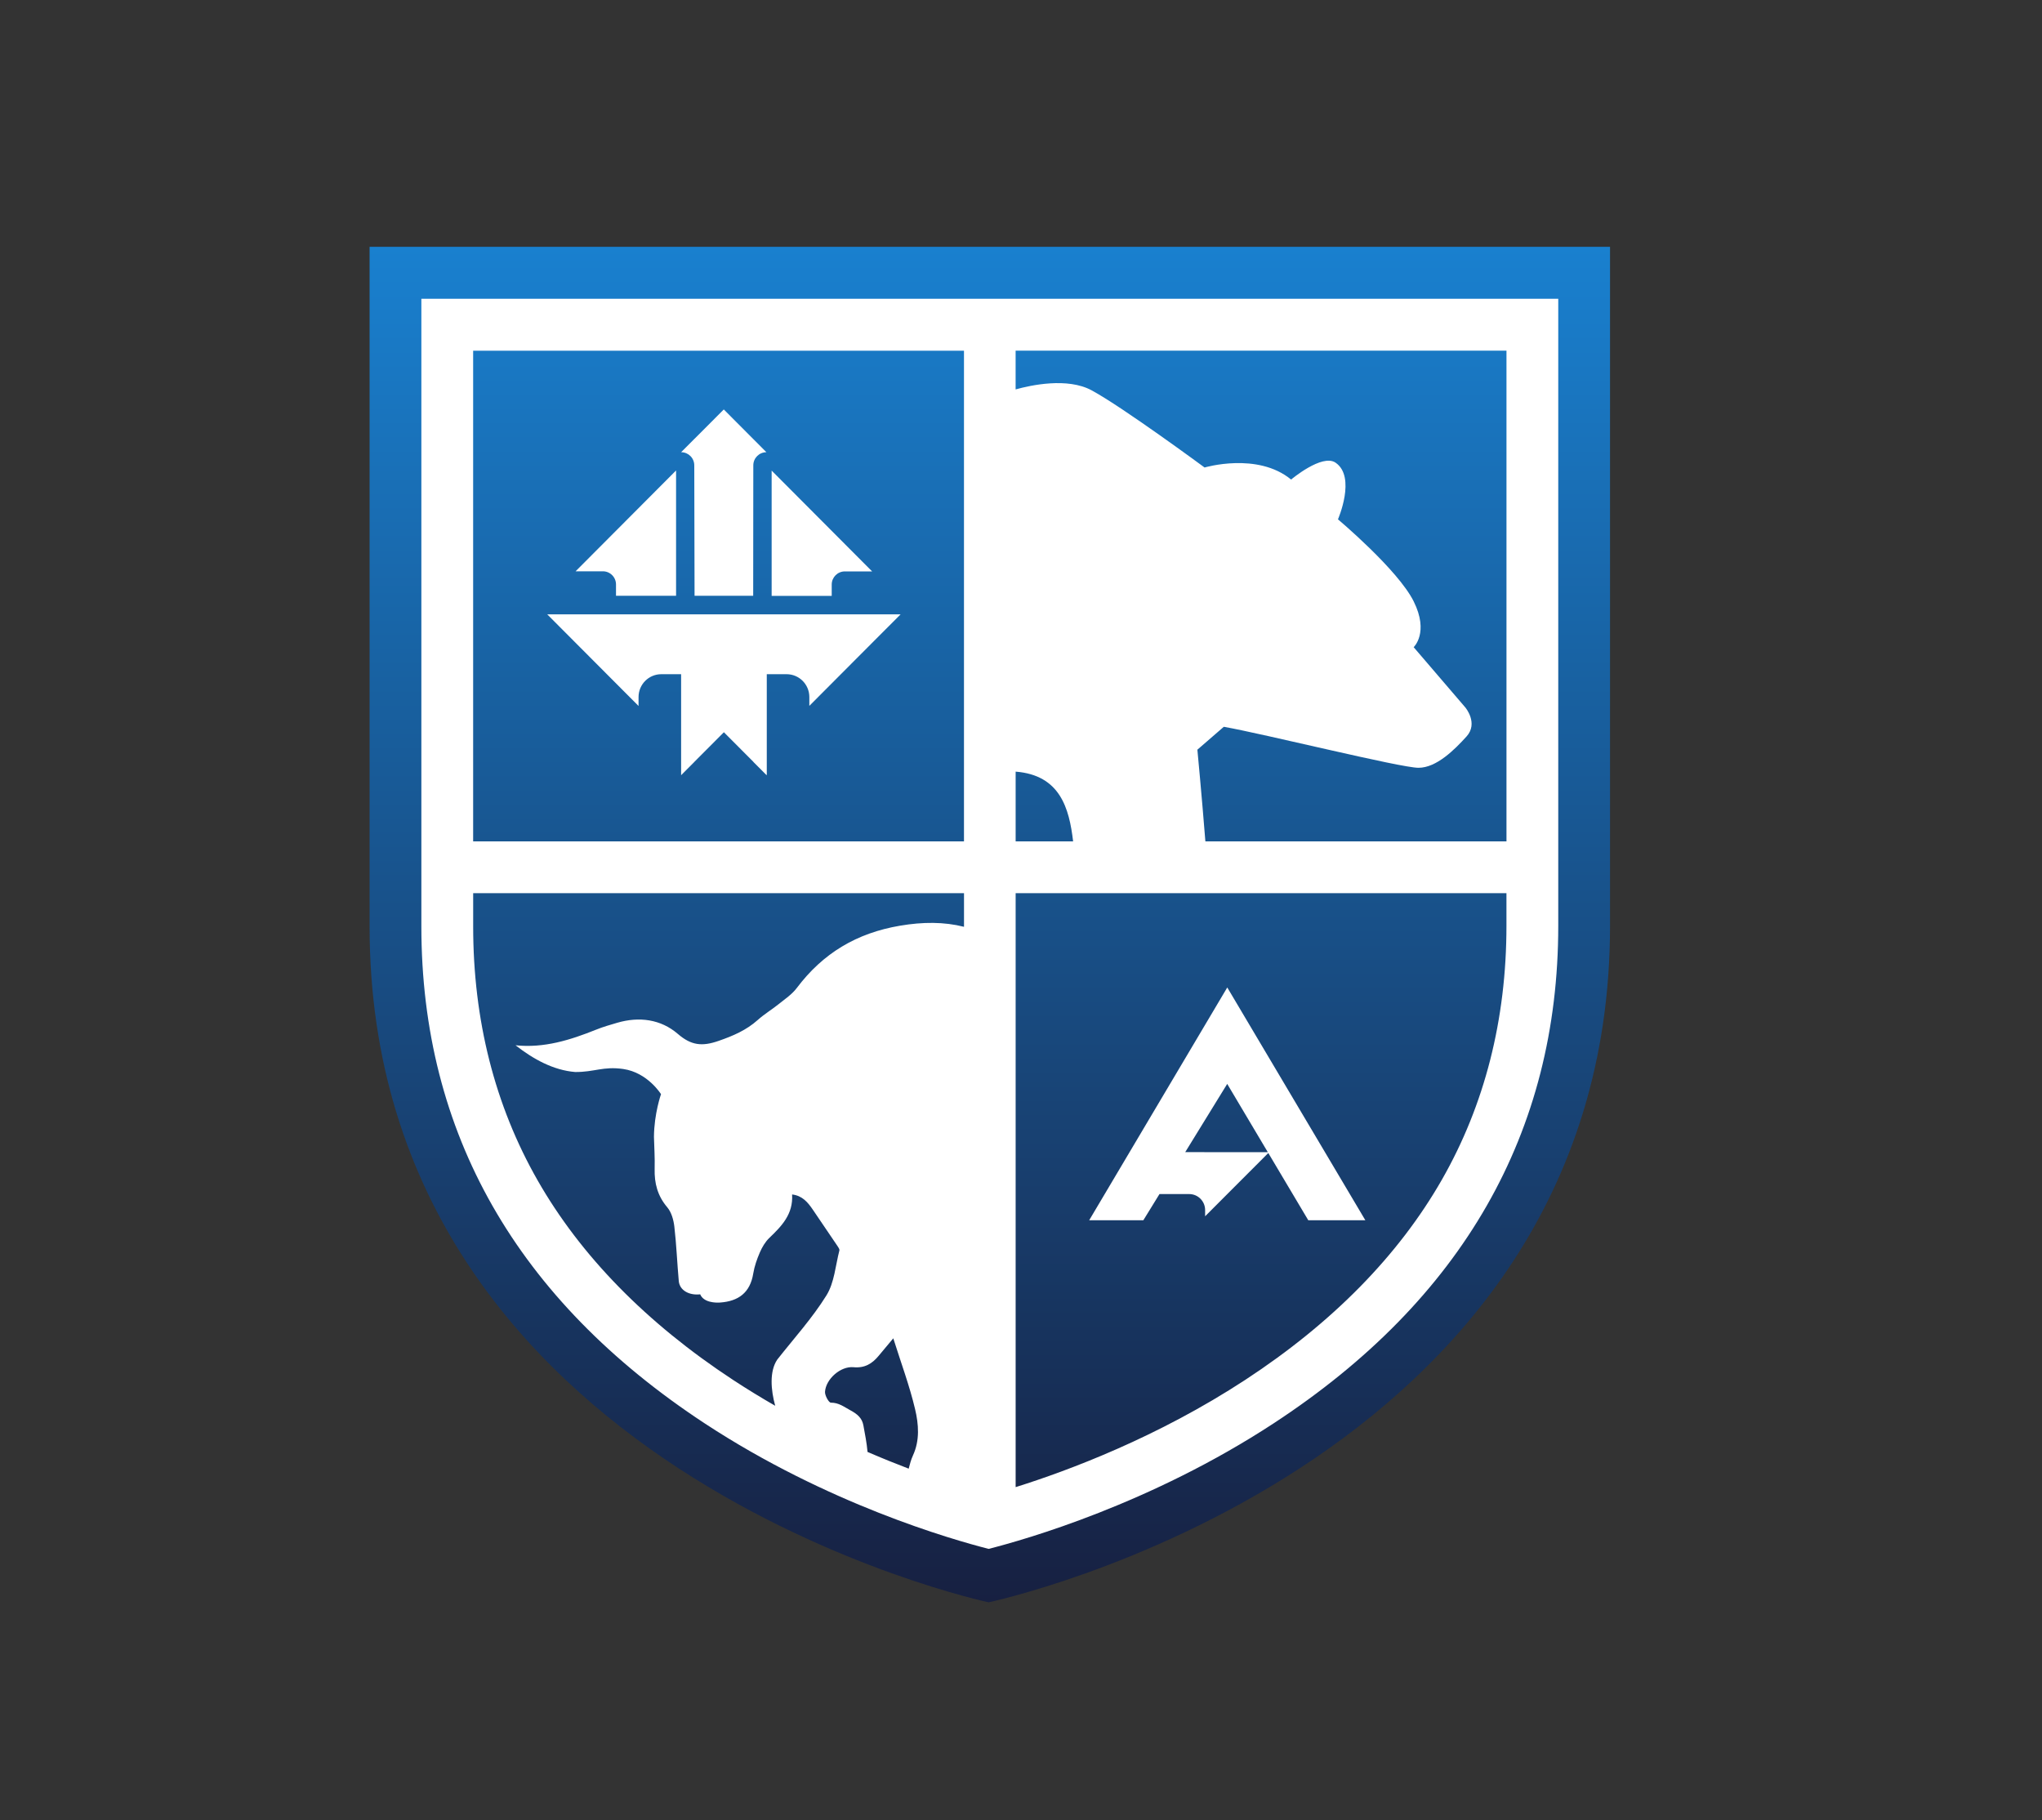 <svg width="561" height="500" viewBox="0 0 561 500" fill="none" xmlns="http://www.w3.org/2000/svg">
<rect x="0" y="0" width="561" height="500" fill="#333333" stroke="none"/>
<path d="M107 202.5V74H435V173V276L422 332.5L391 368.5L353 400.5L306 423C296.5 428 275.8 437.7 269 436.5C262.2 435.3 232.167 420.667 218 413.5L164.5 378L125.5 332.5L107 289V202.5Z" fill="white"/>
<path d="M101.538 67.795V254.518C101.538 404.14 271.599 440.162 271.599 440.162C271.599 440.162 442.324 404.148 442.324 254.344V67.795H101.538ZM428.1 254.344C428.1 311.052 401.795 357.029 349.928 390.987C316.132 413.118 281.71 422.921 271.607 425.485C261.536 422.921 227.264 413.118 193.617 391.019C141.957 357.084 115.763 311.163 115.763 254.518V82.067H428.1V254.344ZM250.792 399.877C250.27 401.005 249.962 402.243 249.645 403.449C246.093 402.092 242.303 400.568 238.34 398.853C238.126 396.409 237.644 393.98 237.201 391.558C236.829 389.534 235.547 388.455 233.641 387.423C231.876 386.47 230.46 385.311 228.261 385.319C227.699 385.319 226.592 383.343 226.655 382.335C226.884 378.826 230.943 375.246 234.479 375.579C237.541 375.865 239.582 374.635 241.378 372.468C242.652 370.92 243.949 369.396 245.413 367.642C247.509 374.309 249.867 380.604 251.401 387.097C252.382 391.233 252.746 395.686 250.792 399.869V399.877ZM212.992 386.185C209.147 383.978 205.279 381.612 201.41 379.08C177.597 363.442 159.512 344.971 147.669 324.197C135.936 303.63 129.995 280.19 129.995 254.518V245.366H264.843V254.598C259.36 253.209 253.506 253.232 247.256 254.296C235.342 256.312 226.085 261.861 218.894 271.418C217.589 273.149 215.674 274.435 213.949 275.816C212.074 277.324 209.978 278.578 208.19 280.182C205.033 283.008 201.41 284.555 197.399 285.945C192.937 287.492 189.947 287.231 186.236 284.032C181.569 279.999 175.627 279.189 169.567 280.96C167.629 281.523 165.675 282.087 163.8 282.841C156.696 285.691 149.496 287.969 141.632 287.143C146.585 291.009 152.06 293.994 158.001 294.486C163.317 294.525 165.722 292.866 171.229 293.66C177.937 294.629 181.6 300.574 181.6 300.574C181.6 300.574 179.709 305.908 179.662 312.298C179.733 314.981 179.931 318.03 179.852 321.07C179.749 325.047 180.651 328.508 183.317 331.651C184.464 333.008 185.05 335.104 185.263 336.946C185.841 341.915 186.031 346.932 186.481 351.924C186.711 354.401 189.219 355.901 192.367 355.56C193.301 357.806 196.545 357.91 197.834 357.814C202.874 357.457 206.086 355.116 206.94 349.845C207.264 347.86 207.953 345.9 208.752 344.05C209.377 342.613 210.231 341.145 211.347 340.073C214.733 336.819 217.953 333.556 217.612 328.127C220.445 328.46 221.924 330.286 223.277 332.254C225.555 335.58 227.818 338.914 230.065 342.264C230.318 342.645 230.698 343.161 230.603 343.51C229.527 347.678 229.226 352.361 227.043 355.862C223.15 362.117 218.119 367.665 213.538 373.484C211.362 376.691 211.766 381.827 212.976 386.192L212.992 386.185ZM294.819 231.125H279.028V211.971C291.243 212.932 293.743 222.021 294.819 231.125ZM413.875 96.34V231.125H331.155C330.142 218.329 328.956 205.946 328.956 205.946C328.956 205.946 331.598 203.628 336.218 199.652C347.444 201.636 384.754 210.915 389.706 210.915C394.659 210.915 399.611 205.946 402.91 202.303C406.209 198.659 402.578 194.349 402.578 194.349L388.377 177.783C388.377 177.783 392.673 173.806 388.377 165.193C384.034 156.477 367.579 142.665 367.579 142.665C367.579 142.665 372.658 131.028 366.922 127.099C363.212 124.559 354.707 131.735 354.707 131.735C345.467 124.114 330.934 128.425 330.934 128.425C330.934 128.425 308.481 111.858 299.898 107.223C293.228 103.619 283.173 105.818 279.02 106.976V96.332H413.867L413.875 96.34ZM129.987 96.34V231.125H264.835V96.34H129.987ZM211.995 129.274L212.779 130.06L217.09 134.386L235.887 153.247L239.598 156.969H232.098C230.112 156.969 228.498 158.589 228.498 160.581V163.693H211.995V129.274ZM190.825 120.519L191.655 119.693L195.255 116.081L197.051 114.279L198.847 112.477L200.651 114.287L202.446 116.089L210.556 124.226C208.57 124.226 206.956 125.837 206.956 127.837L206.924 163.669H190.817L190.738 127.829C190.738 125.837 189.124 124.226 187.138 124.226H187.122L190.809 120.526L190.825 120.519ZM161.846 153.215L180.643 134.354L184.955 130.028L185.738 129.242V163.661H169.235V160.549C169.235 158.557 167.621 156.938 165.635 156.938H158.135L161.846 153.215ZM243.996 172.194L235.911 180.299L222.351 193.904V191.475C222.351 188.015 219.551 185.205 216.101 185.205H210.658V212.86L210.595 212.932L206.988 209.32L207.003 209.304L198.878 201.152H198.871L190.864 209.185L190.754 209.296V209.312L187.154 212.924L187.122 212.892V185.205H181.679C178.23 185.205 175.429 188.015 175.429 191.475V193.936L161.885 180.347L153.768 172.202L150.343 168.765H247.422L244.012 172.186L243.996 172.194ZM337.16 297.764L348.307 316.513L325.617 316.498L337.152 297.756L337.16 297.764ZM279.028 245.366V408.522C293.64 403.942 318.094 394.781 342.152 379.032C366.068 363.371 384.224 344.891 396.122 324.086C407.894 303.503 413.867 280.039 413.867 254.344V245.366H279.02H279.028ZM359.422 335.207L348.441 316.736L346.266 318.919L340.593 324.594L331.084 334.12V332.413C331.084 329.984 329.13 328.016 326.709 328.016H322.896H318.544L314.114 335.207H299.233L337.168 271.259L375.102 335.207H359.422Z" fill="url(#paint0_linear_22280_139)"/>
<defs>
<linearGradient id="paint0_linear_22280_139" x1="271.931" y1="67.795" x2="271.931" y2="440.162" gradientUnits="userSpaceOnUse">
<stop stop-color="#1980CF"/>
<stop offset="1" stop-color="#172041"/>
</linearGradient>
</defs>
</svg>
